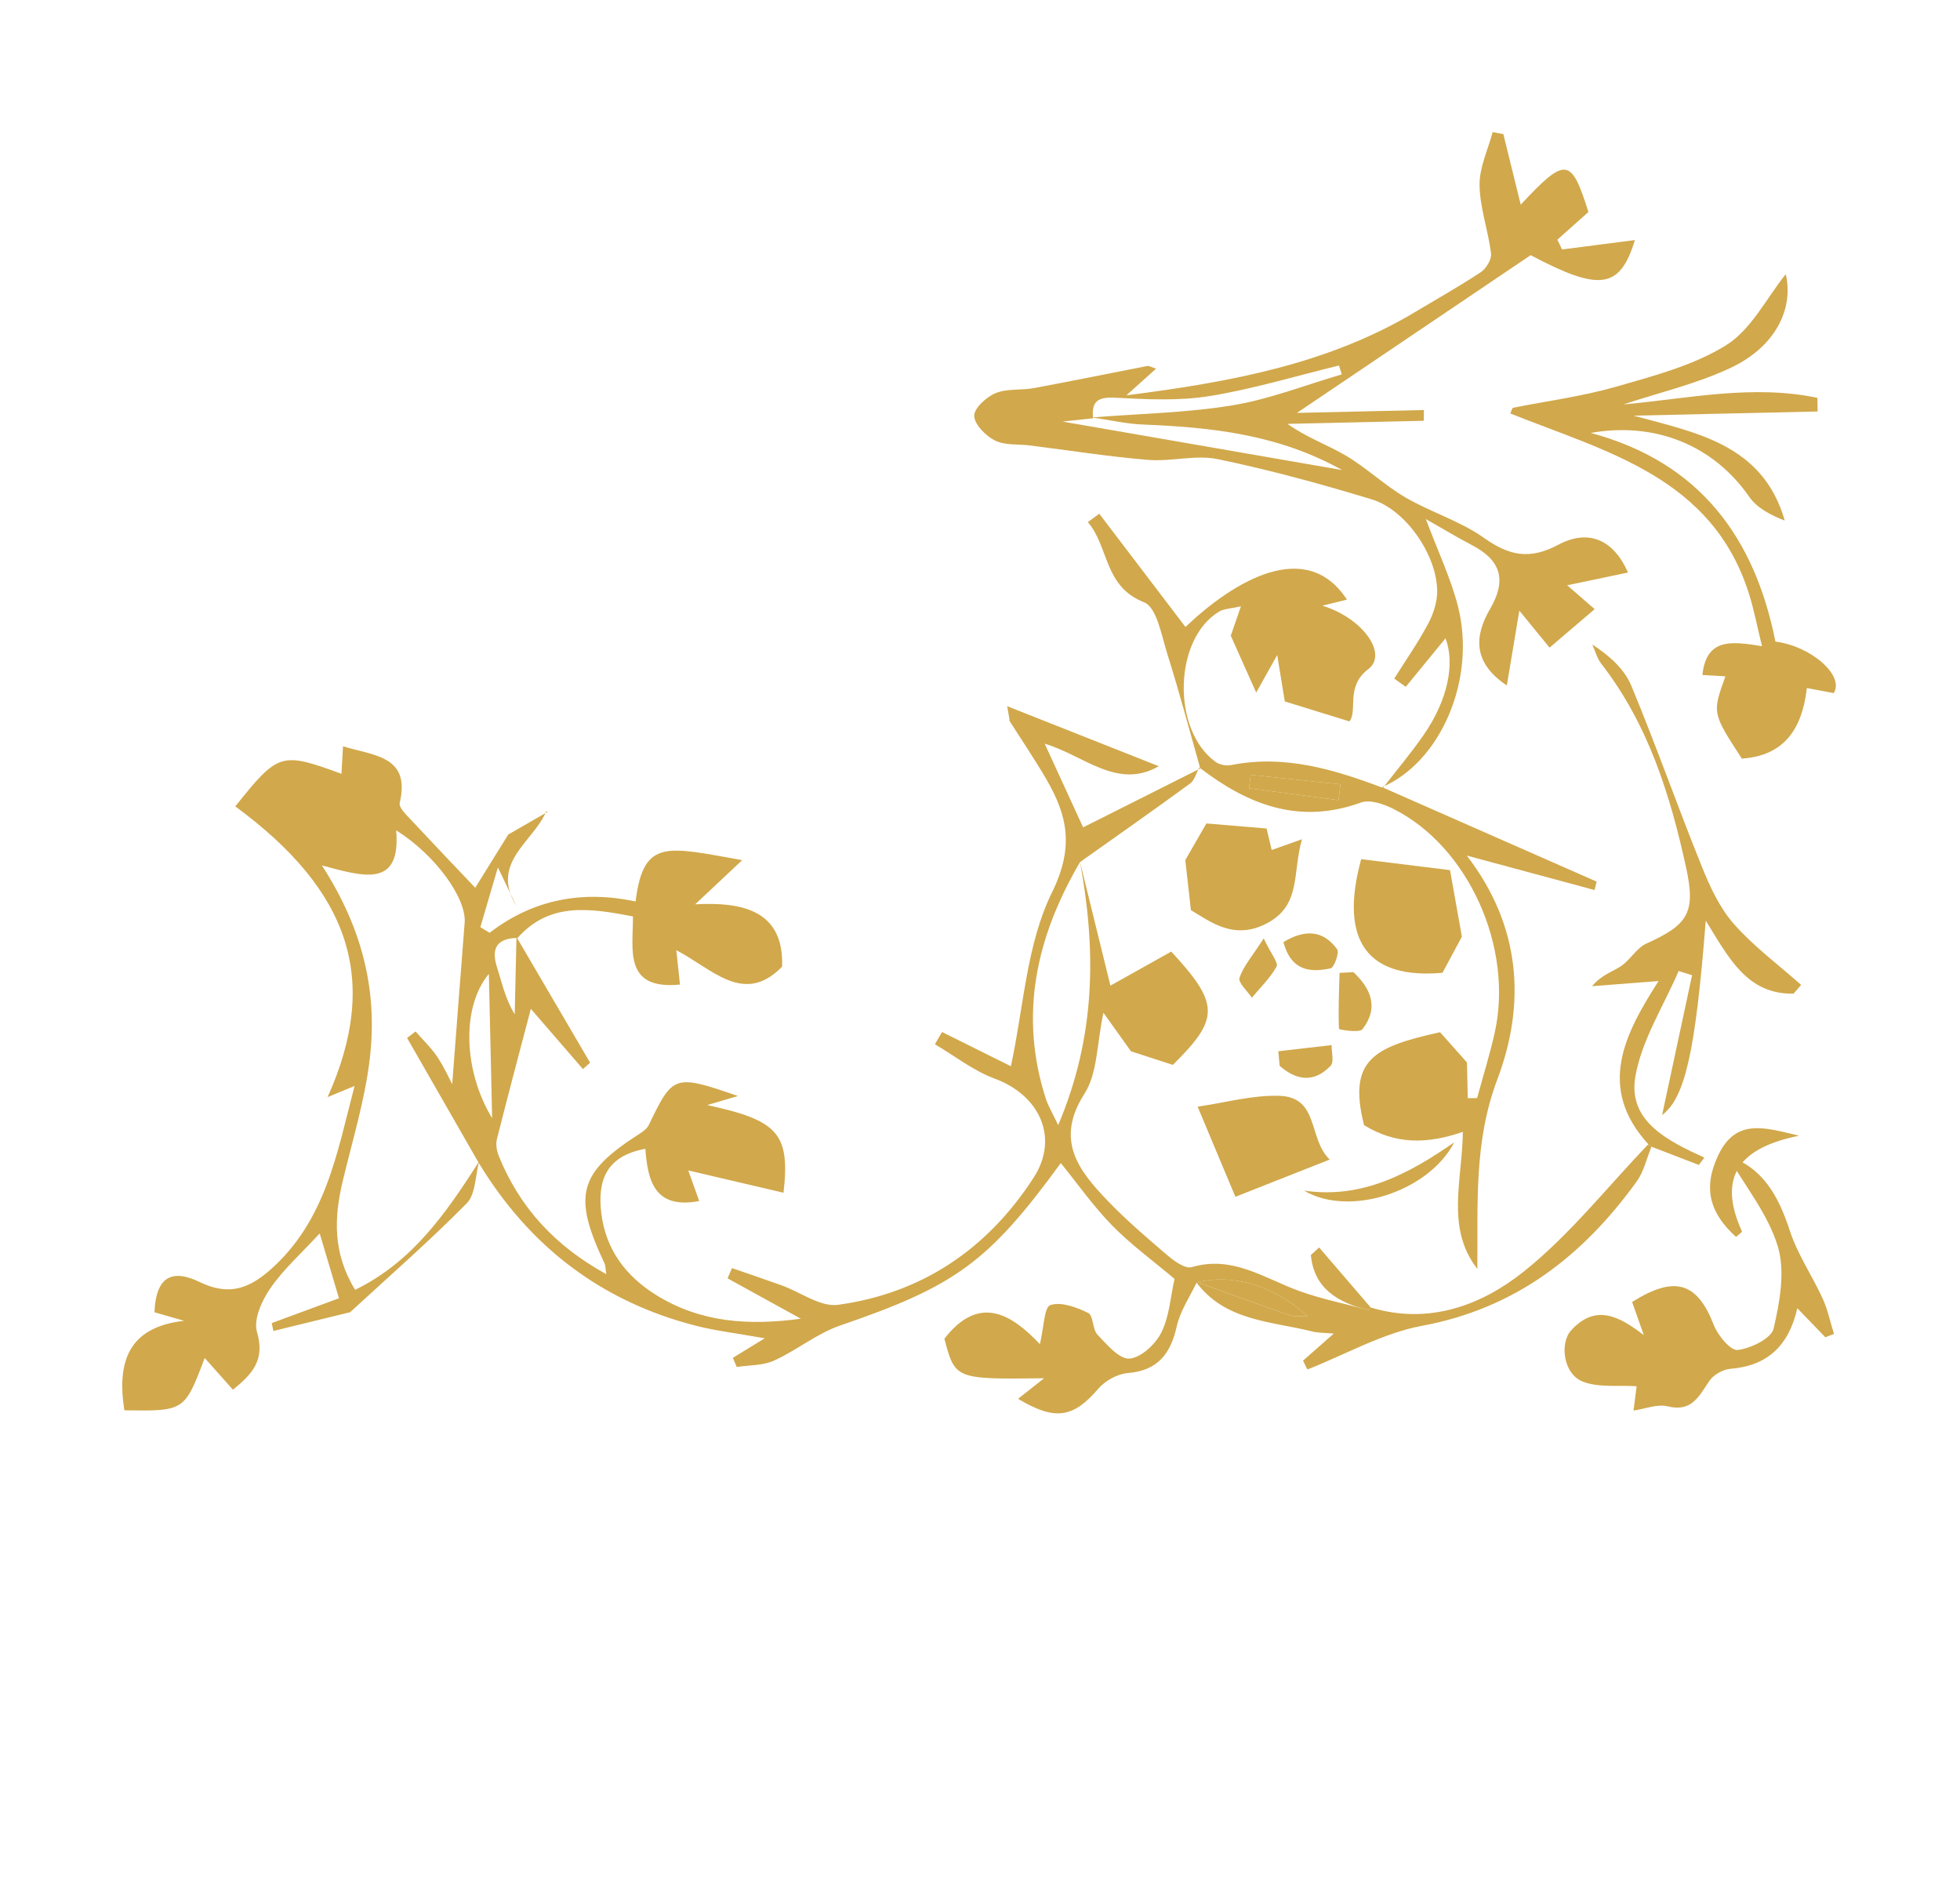 <?xml version="1.0" encoding="utf-8"?>
<svg xmlns="http://www.w3.org/2000/svg" width="1406.85px" height="1363.41px" viewBox="0 0 1406.85 1363.41">
  <defs>
    <clipPath id="clippath0" transform="">
      <path d="M 0 1363.407 L 1406.855 1363.407 L 1406.855 0 L 0 0 Z" style="fill: none; clip-rule: nonzero;"/>
    </clipPath>
    <clipPath id="clippath1" transform="" style="clip-path: url(&quot;#clippath0&quot;);">
      <path d="M 0 1426.43 L 1042.039 1426.43 L 1042.039 2443.615 L 0 2443.615 Z" style="fill: none; clip-rule: nonzero;"/>
    </clipPath>
  </defs>
  <g class="page-1" transform="matrix(1, 0, 0, -1, 0, 1363.41)">
    <g transform="">
      <path d="M 0 1363.407 L 1406.855 1363.407 L 1406.855 0 L 0 0 Z" style="fill: none;"/>
    </g>
    <g style="clip-path: url(&quot;#clippath0&quot;);">
      <g transform="">
        <path d="M 0 1426.43 L 1042.039 1426.43 L 1042.039 2443.615 L 0 2443.615 Z" style="fill: none;"/>
      </g>
    </g>
    <g style="clip-path: url(&quot;#clippath1&quot;);">
      <g transform="translate(15.343 1574.223)">
        <path d="M 0 0 C 8.171 4.963 12.985 0.494 62.299 0 C 89.231 -0.269 92.685 1.015 115.076 0 C 128.896 -0.626 145.112 -1.413 165.683 -4.879 C 184.516 -8.053 204.669 -11.449 229.3 -22.311 C 252.109 -32.369 268.968 -44.512 279.524 -53.152 C 282.405 -55.51 293.706 -64.881 306.98 -79.969 C 312.056 -85.739 331.073 -107.862 348.022 -142.12 C 369.244 -185.012 376.992 -226.248 379.945 -255.088 L 379.945 -297.906 L 362.581 -271.486 C 340.692 -223.433 315.782 -191.035 297.065 -170.362 C 278.252 -149.582 276.256 -152.314 245.198 -119.344 C 210.951 -82.989 205.647 -71.462 186.051 -64.683 C 169.408 -58.925 152.814 -61.755 119.625 -67.416 C 91.785 -72.164 70.82 -79.391 47.739 -87.458 C 24.81 -95.474 6.091 -103.363 -7.196 -109.323 C -22.889 -33.696 -13.371 -8.121 0 0" style="fill: rgb(172, 93, 39); fill-opacity: 1;"/>
      </g>
    </g>
    <g style="clip-path: url(&quot;#clippath1&quot;);">
      <g transform="translate(110.638 1392.473)">
        <path d="M 0 0 L 195.828 -19.533 L 331.055 -63.315 L 422.816 -127.978 L 387.567 -134.713 L 327.691 -83.522 L 201.21 -51.865 L 73.384 -36.373 L 144.698 -73.419 L 235.439 -134.713 L 139.315 -131.346 L 90.203 -86.217 L -4.657 -59.947 L -102.491 -70.724 L -110.639 -29.066 L -110.639 -22.228 L 81.457 90.932 L 198.519 167.045 L 271 243.158 L 242.249 260.671 L 168.245 172.433 L 74.057 116.527 L -22.822 54.559 L -105.572 6.736 L -121.719 -20.88" style="fill: rgb(172, 93, 39); fill-opacity: 1;"/>
      </g>
    </g>
    <g style="clip-path: url(&quot;#clippath1&quot;);">
      <g transform="translate(488.787 1628.222)">
        <path d="M 0 0 L -96.206 -77.46 L -172.902 -121.242 L -327.638 -204.764 L -434.609 -276.162 L -383.478 -264.712 L -279.872 -201.792 L -152.046 -133.366 L -83.423 -91.351 L 11.437 -12.124 Z" style="fill: rgb(172, 93, 39); fill-opacity: 1;"/>
      </g>
    </g>
    <g style="clip-path: url(&quot;#clippath0&quot;);">
      <g transform="translate(353.247 560.933)">
        <path d="M 0 0 C -0.783 34.529 -1.565 69.058 -2.348 103.586 C -22.28 79.591 -20.548 33.895 0 0 M 38.89 220.455 C 30.144 198.63 -1.819 183.671 17.375 152.277 C 14.049 159.248 10.722 166.219 4.139 180.015 C -1.371 161.263 -4.916 149.194 -8.462 137.126 C -6.245 135.769 -4.028 134.412 -1.811 133.054 C 29.783 157.398 65.329 163.574 102.974 155.543 C 108.619 201.212 125.627 194.675 179.501 185.212 C 168.368 174.758 158.518 165.509 145.74 153.51 C 179.409 155.282 209.569 149.308 208.126 108.758 C 180.675 80.65 158.269 106.982 132.201 120.593 C 133.451 108.8 134.12 102.493 134.817 95.914 C 93.943 91.921 101.276 121.36 101.08 144.822 C 70.103 150.699 41.432 155.353 18.266 129.414 C 3.715 129.056 -1.043 122.391 3.539 108.198 C 7.096 97.178 9.335 85.731 16.209 74.591 C 16.618 93.09 17.027 111.588 17.468 130.059 C 35.111 99.96 52.721 69.89 70.332 39.82 C 68.609 38.308 66.885 36.797 65.162 35.285 C 52.137 50.339 39.112 65.393 27.778 78.493 C 19.816 48.165 11.381 16.588 3.404 -15.105 C 2.489 -18.739 3.273 -23.366 4.717 -26.946 C 19.716 -64.13 45.127 -91.68 81.954 -111.924 C 81.232 -107.355 81.337 -105.598 80.678 -104.203 C 57.593 -55.392 61.991 -39.182 105.823 -11.171 C 108.41 -9.518 111.273 -7.351 112.54 -4.716 C 129.835 31.241 130.65 31.676 176.408 15.949 L 154.384 9.426 C 205.29 -1.567 213.947 -10.977 209.155 -53.478 C 186.352 -48.139 164.344 -42.986 140.775 -37.467 C 143.679 -45.587 146.209 -52.658 148.631 -59.43 C 116.325 -65.592 111.641 -44.358 109.974 -21.971 C 81.708 -27.058 75.65 -44.919 78.287 -67.658 C 81.34 -93.982 95.749 -113.266 117.879 -126.981 C 149.669 -146.684 184.278 -148.965 221.6 -143.884 C 203.149 -133.727 186.068 -124.324 168.987 -114.921 C 170.043 -112.47 171.099 -110.019 172.155 -107.569 C 184.002 -111.671 195.888 -115.669 207.688 -119.905 C 221.305 -124.792 235.635 -135.653 248.286 -133.917 C 308.619 -125.638 355.606 -93.777 388.674 -42.689 C 407.09 -14.236 393.254 16.434 360.644 28.448 C 345.409 34.06 332.025 44.714 317.802 53.082 C 319.516 56.008 321.23 58.934 322.944 61.86 C 341.311 52.727 359.677 43.594 372.344 37.296 C 381.527 79.519 383.504 124.811 401.845 162.006 C 417.828 194.419 413.059 216.991 397.845 243.193 C 389.38 257.774 379.86 271.74 370.815 285.983 L 371.52 285.307 C 370.959 288.483 370.398 291.659 369.689 295.674 C 406.641 281.051 442.335 266.926 478.514 252.609 C 448.716 235.472 424.944 260.331 396.598 268.795 C 407.363 245.363 416.654 225.141 424.202 208.712 C 453.11 223.248 480.702 237.123 508.294 250.998 L 507.583 251.717 C 505.435 247.804 504.247 242.573 500.986 240.187 C 474.867 221.088 448.356 202.526 421.965 183.8 C 390.741 130.401 377.822 74.338 397.552 13.634 C 399.082 8.926 401.762 4.593 406.299 -4.939 C 433.606 59.408 433.504 121.113 421.977 183.911 C 429.511 153.24 437.048 122.557 443.785 95.13 C 456.628 102.32 472.398 111.148 487.447 119.572 C 522.55 81.705 521.939 71.305 488.612 38.265 C 476.977 42.047 467.764 45.042 458.54 48.04 C 453.29 55.381 446.939 64.261 438.782 75.668 C 433.966 53.392 434.588 32.282 425.184 17.628 C 403.838 -15.636 420.808 -37.344 441.667 -59.089 C 455.117 -73.111 469.968 -85.845 484.791 -98.448 C 489.677 -102.603 497.535 -108.254 502.17 -106.885 C 531.511 -98.221 554.322 -114.973 579.346 -124.005 C 595.461 -129.822 612.451 -133.204 629.049 -137.677 L 630.583 -135.81 C 671.934 -148.386 709.622 -134.566 740.1 -110.353 C 773.325 -83.957 800.229 -49.579 829.889 -18.68 C 830.643 -19.271 831.397 -19.861 832.151 -20.452 C 828.692 -28.823 826.698 -38.254 821.541 -45.395 C 782.994 -98.774 734.665 -136.467 667.505 -148.968 C 639.099 -154.255 612.554 -169.57 585.163 -180.327 C 584.125 -178.21 583.088 -176.093 582.05 -173.975 C 588.625 -168.186 595.199 -162.397 604.109 -154.552 C 596.927 -153.91 592.828 -154.077 589.01 -153.117 C 559.174 -145.62 526.042 -145.763 505.114 -117.311 C 527.41 -125.35 549.654 -133.546 572.056 -141.278 C 575.857 -142.59 580.344 -141.911 585.552 -142.212 C 561.103 -120.088 531.633 -111.332 505.712 -117.848 C 500.767 -128.257 493.881 -138.269 491.414 -149.274 C 486.962 -169.142 477.831 -181.073 456.205 -182.896 C 448.815 -183.52 440.02 -188.355 435.131 -194.069 C 417.282 -214.926 404.287 -217.41 377.502 -201.373 C 383.301 -196.789 388.649 -192.562 396.161 -186.625 C 332.337 -187.38 332.337 -187.38 324.616 -158.247 C 349.817 -125.745 373.222 -141.048 393.167 -162.159 C 396.056 -150.147 396.191 -135.606 400.655 -134.121 C 408.408 -131.541 419.511 -135.658 427.843 -139.756 C 431.642 -141.624 430.806 -151.448 434.505 -155.348 C 441.231 -162.44 450.137 -173.013 457.463 -172.503 C 465.716 -171.928 476.165 -162.184 480.352 -153.776 C 486.128 -142.176 486.937 -128.092 489.818 -115.315 C 474.593 -102.458 458.724 -90.892 445.143 -77.071 C 431.686 -63.376 420.536 -47.407 408.166 -32.18 C 356.065 -103.689 332.053 -120.568 249.9 -148.729 C 233.126 -154.478 218.616 -166.566 202.271 -173.979 C 194.323 -177.584 184.547 -177.144 175.599 -178.536 C 174.654 -176.354 173.708 -174.172 172.763 -171.99 C 179.04 -168.141 185.316 -164.291 195.678 -157.936 C 174.804 -154.215 160.564 -152.566 146.791 -149.071 C 78.468 -131.733 26.643 -92.005 -9.774 -31.782 C -26.862 -1.991 -43.95 27.801 -61.038 57.593 C -59.011 59.145 -56.984 60.698 -54.957 62.251 C -49.705 56.214 -43.791 50.622 -39.373 44.024 C -34.313 36.467 -30.581 28.017 -28.66 24.422 C -25.864 60.795 -22.854 100.575 -19.726 140.346 C -18.351 157.833 -40.644 188.896 -68.878 206.598 C -65.336 164.86 -92.39 173.444 -122.195 181.423 C -91.932 134.573 -82.17 89.266 -87.926 41.846 C -91.478 12.584 -100.3 -16.065 -107.193 -44.884 C -113.475 -71.145 -114.572 -96.619 -98.347 -123.163 C -56.747 -102.833 -32.668 -67.374 -9.348 -31.073 C -12.12 -41.223 -11.784 -54.53 -18.259 -61.092 C -45.182 -88.376 -74.158 -113.626 -102.381 -139.622 L -101.807 -139.182 C -120.205 -143.682 -138.602 -148.182 -156.999 -152.682 C -157.402 -150.798 -157.806 -148.914 -158.209 -147.029 C -142.081 -141.079 -125.954 -135.129 -109.925 -129.214 C -114.915 -112.45 -118.943 -98.922 -123.777 -82.684 C -136.772 -96.784 -149.632 -108.231 -159.17 -121.99 C -165.259 -130.772 -171.434 -144.466 -168.798 -153.345 C -162.728 -173.793 -172.403 -183.707 -186.052 -194.846 C -193.347 -186.641 -199.654 -179.547 -206.31 -172.06 C -220.802 -210.238 -220.802 -210.238 -263.975 -209.614 C -269.397 -175.158 -261.341 -149.804 -221.029 -145.398 C -228.218 -143.331 -235.407 -141.264 -242.386 -139.257 C -241.385 -114.874 -230.808 -107.458 -210.01 -117.531 C -190.512 -126.974 -176.043 -123.531 -159.565 -109.068 C -119.417 -73.83 -111.45 -25.289 -98.743 23.153 C -105.633 20.301 -110.746 18.185 -118.099 15.141 C -80.465 98.928 -101.539 162.865 -184.353 223.775 C -153.487 262.417 -151.464 263.055 -108.142 247.153 C -107.773 253.754 -107.42 260.056 -107.037 266.891 C -84.716 260.071 -58.335 260.031 -66.364 226.246 C -66.926 223.882 -63.835 220.079 -61.626 217.711 C -45.258 200.168 -28.682 182.819 -12.131 165.365 C -4.246 178.08 3.776 191.016 11.797 203.952 L 11.109 203.311 C 20.594 208.775 30.08 214.24 39.565 219.704 Z" style="fill: rgb(209, 168, 75); fill-opacity: 1;"/>
      </g>
    </g>
    <g style="clip-path: url(&quot;#clippath0&quot;);">
      <g transform="translate(884.571 1072.518)">
        <path d="M 0 0 C 26.671 4.362 52.385 14.588 78.524 22.211 C 77.867 24.341 77.211 26.472 76.554 28.602 C 45.619 21.078 14.98 11.715 -16.353 6.656 C -38.424 3.092 -61.495 4.281 -84.006 5.478 C -96.482 6.142 -101.322 2.933 -99.951 -9.288 C -105.817 -9.917 -111.644 -10.536 -121.959 -11.633 C -52.933 -23.603 11.836 -34.836 78.801 -46.449 C 33.201 -20.923 -14.955 -15.714 -64.025 -13.78 C -76.31 -13.295 -88.502 -10.44 -100.737 -8.674 C -67.122 -6.003 -33.166 -5.424 0 0 M 108.103 -274.529 C 117.867 -261.848 128.284 -249.595 137.38 -236.426 C 154.858 -211.127 159.84 -185.15 153 -167.153 C 143.972 -178.176 134.215 -190.09 124.458 -202.004 C 121.707 -200.027 118.957 -198.05 116.206 -196.073 C 124.354 -183.103 133.165 -170.491 140.377 -157.019 C 144.155 -149.961 147.026 -141.393 147.015 -133.511 C 146.979 -107.625 124.581 -74.904 99.991 -67.449 C 63.597 -56.414 26.787 -46.324 -10.421 -38.614 C -26.393 -35.304 -43.933 -40.509 -60.538 -39.14 C -88.942 -36.798 -117.168 -32.306 -145.474 -28.762 C -153.862 -27.712 -163.276 -28.825 -170.374 -25.259 C -177.012 -21.924 -185.082 -13.833 -185.297 -7.586 C -185.486 -2.122 -176.59 6.011 -169.968 8.757 C -161.717 12.18 -151.57 10.678 -142.439 12.37 C -115.283 17.403 -88.228 22.987 -61.108 28.223 C -59.817 28.473 -58.281 27.446 -54.734 26.367 C -60.706 20.999 -65.755 16.459 -76.061 7.194 C -0.064 16.856 67.434 29.749 128.61 65.44 L 128.505 65.431 C 145.158 75.357 162.085 84.864 178.264 95.511 C 182.162 98.076 186.192 104.739 185.676 108.969 C 183.67 125.431 177.667 141.64 177.429 158.005 C 177.246 170.647 183.45 183.382 186.814 196.075 C 189.378 195.599 191.942 195.123 194.506 194.647 C 198.602 178.008 202.698 161.37 206.974 144 C 239.284 178.655 243.239 177.96 255.553 138.741 C 247.749 131.788 240.512 125.341 233.276 118.894 C 234.401 116.55 235.525 114.207 236.649 111.864 C 254.196 114.128 271.743 116.393 288.92 118.61 C 278.202 83.531 263.749 81.467 214.117 107.773 C 159.199 70.717 104.931 34.1 46.349 -5.429 C 79.154 -4.685 108.304 -4.025 137.454 -3.364 C 137.439 -5.937 137.424 -8.51 137.409 -11.083 C 120.747 -11.46 104.085 -11.838 87.422 -12.216 C 71.452 -12.578 55.482 -12.939 39.512 -13.301 C 53.899 -23.441 68.471 -28.386 81.432 -36.062 C 96.381 -44.914 109.228 -57.345 124.226 -66.09 C 142.481 -76.734 163.545 -83.012 180.601 -95.124 C 198.685 -107.967 213.411 -110.994 233.913 -100.066 C 256.199 -88.186 273.834 -97.008 284.011 -119.967 C 270.179 -122.866 256.422 -125.749 240.321 -129.122 C 247.896 -135.707 253.412 -140.502 260.037 -146.261 C 248.482 -156.119 238.091 -164.983 227.671 -173.872 C 219.928 -164.398 214.855 -158.193 205.977 -147.331 C 202.506 -168.098 199.934 -183.485 197.002 -201.025 C 172.304 -184.567 173.755 -165.362 185.012 -146.06 C 197.146 -125.254 192.646 -111.101 172.04 -100.353 C 161.776 -94.999 151.856 -88.982 138.875 -81.616 C 147.679 -105.123 156.775 -124.099 161.889 -144.095 C 175.298 -196.514 149.527 -256.107 107.374 -273.992 C 107.374 -273.992 108.159 -274.542 108.103 -274.529" style="fill: rgb(209, 168, 75); fill-opacity: 1;"/>
      </g>
    </g>
    <g style="clip-path: url(&quot;#clippath0&quot;);">
      <g transform="translate(897.711 807.362)">
        <path d="M 0 0 C -0.398 -3.215 -0.797 -6.431 -1.195 -9.646 C 20.207 -12.497 41.608 -15.347 63.01 -18.198 C 63.491 -14.406 63.972 -10.614 64.453 -6.823 C 42.969 -4.548 21.484 -2.274 0 0 M -36.149 4.52 C -43.929 31.849 -51.209 59.39 -59.752 86.533 C -63.935 99.825 -67.397 120.251 -76.498 123.808 C -105.514 135.151 -101.621 163.706 -116.859 181.332 C -114.136 183.352 -111.414 185.372 -108.692 187.392 C -87.973 160.174 -67.253 132.956 -46.81 106.101 C -12.306 138.92 39.87 170.545 69.092 125.733 C 63.642 124.389 58.897 123.218 51.463 121.384 C 80.717 112.39 98.627 86.621 84.454 75.884 C 67.745 63.226 77.093 46.11 70.886 38.342 C 53.729 43.64 39.821 47.934 24.494 52.666 C 23.084 61.306 21.289 72.298 19.053 85.996 C 13.221 75.578 9.387 68.73 3.957 59.029 C -2.699 73.919 -7.701 85.109 -14.284 99.837 C -13.263 102.789 -10.695 110.21 -6.981 120.946 C -14.941 119.124 -19.308 119.143 -22.53 117.228 C -55.179 97.828 -56.919 32.467 -25.343 9.372 C -22.494 7.288 -17.651 6.273 -14.176 6.97 C 24.209 14.67 59.723 3.918 94.962 -9.373 C 95.019 -9.387 94.234 -8.836 94.287 -8.848 C 145.667 -31.454 196.994 -54.048 248.32 -76.642 C 247.828 -78.654 247.335 -80.665 246.842 -82.677 C 216.968 -74.623 187.094 -66.569 155.099 -57.944 C 193.861 -108.254 197.754 -163.784 177.021 -218.643 C 159.98 -263.733 163.208 -308.643 162.696 -354.578 C 139.925 -325.281 151.839 -291.34 152.302 -256.214 C 126.873 -265.01 104.257 -265.461 81.376 -251.416 C 69.493 -204.281 88.614 -195.173 135.939 -184.715 C 144.824 -194.701 151.578 -202.293 155.233 -206.401 C 155.461 -216.457 155.638 -224.257 155.815 -232.057 C 158.055 -232.03 160.295 -232.002 162.536 -231.974 C 166.759 -216.444 171.564 -201.046 175.102 -185.361 C 188.94 -124.02 156.32 -51.487 102.449 -24.452 C 95.514 -20.972 85.614 -17.525 79.191 -19.862 C 34.818 -36.008 -2.174 -21.434 -36.881 5.287 C -36.881 5.287 -36.171 4.568 -36.149 4.52" style="fill: rgb(209, 168, 75); fill-opacity: 1;"/>
      </g>
    </g>
    <g style="clip-path: url(&quot;#clippath0&quot;);">
      <g transform="translate(1084.085 1066.676)">
        <path d="M 0 0 C 68.918 -27.568 144.996 -45.709 171.365 -129.599 C 174.845 -140.667 177.008 -152.151 180.654 -166.997 C 159.661 -163.658 140.666 -160.49 137.875 -187.677 C 143.353 -187.992 148.789 -188.305 154.385 -188.627 C 144.885 -214.954 144.885 -214.954 166.192 -247.674 C 196.551 -245.566 209.454 -226.518 212.843 -197.018 C 219.942 -198.36 226.226 -199.547 232.137 -200.665 C 240.032 -188.104 215.895 -166.931 190.281 -163.709 C 175.456 -89.427 136.305 -35.061 57.708 -13.953 C 104.748 -5.62 146.293 -23.457 171.507 -59.817 C 177.132 -67.929 187.084 -73.029 196.976 -76.853 C 181.218 -21.952 133 -13.735 88.409 -1.559 C 132.134 -0.568 176.345 0.434 220.555 1.436 C 220.511 4.695 220.468 7.954 220.424 11.213 C 173.895 21.045 127.214 10.646 81.007 6.46 C 106.835 15.043 133.827 21.267 158.305 32.83 C 189.957 47.782 203.552 74.674 197.719 100.004 C 183.799 82.638 172.956 60.333 155.151 49.17 C 131.719 34.479 103.229 27.095 76.134 19.286 C 51.88 12.297 26.567 8.991 1.721 4.06 C 1.003 2.768 0.429 1.415 0 0" style="fill: rgb(209, 168, 75); fill-opacity: 1;"/>
      </g>
    </g>
    <g style="clip-path: url(&quot;#clippath0&quot;);">
      <g transform="translate(1171.513 429.049)">
        <path d="M 0 0 C 2.683 -7.613 4.834 -13.716 8.384 -23.787 C -9.993 -9.621 -26.462 -1.562 -43.673 -20.231 C -52.123 -29.397 -49.569 -51.655 -35.364 -57.16 C -23.877 -61.612 -9.892 -59.596 3.223 -60.465 C 2.852 -63.373 1.924 -70.644 0.995 -77.914 C 9.204 -76.737 18.032 -73.045 25.499 -74.888 C 43.043 -79.218 48.029 -67.367 55.54 -56.495 C 58.541 -52.151 65.232 -48.376 70.534 -47.948 C 96.823 -45.828 112.382 -31.732 118.558 -4.452 C 126.476 -12.657 132.577 -18.979 138.679 -25.302 C 140.746 -24.514 142.814 -23.726 144.882 -22.937 C 142.232 -14.442 140.422 -5.563 136.757 2.467 C 129.279 18.85 118.736 34.1 113.224 51.047 C 105.015 76.283 93.619 96.71 68.571 104.792 C 81.136 83.083 97.538 62.994 104.525 40.03 C 109.983 22.089 106.032 0.044 101.542 -19.065 C 99.86 -26.224 85.209 -33.304 75.75 -34.448 C 70.675 -35.062 61.521 -24.002 58.603 -16.496 C 46.781 13.918 30.82 19.454 0 0" style="fill: rgb(209, 168, 75); fill-opacity: 1;"/>
      </g>
    </g>
    <g style="clip-path: url(&quot;#clippath0&quot;);">
      <g transform="translate(1185.398 540.481)">
        <path d="M 0 0 C 11.326 -4.357 22.652 -8.715 33.979 -13.073 C 35.307 -11.328 36.636 -9.584 37.964 -7.839 C 11.709 4.179 -17.022 18.224 -11.592 50.166 C -7.12 76.473 8.692 100.846 19.478 126.076 C 22.701 125.083 25.924 124.09 29.147 123.098 C 21.906 89.338 14.666 55.578 7.614 22.698 C 23.982 35.069 31.528 67.326 38.955 162.27 C 55.184 136.119 68.415 109.175 101.983 109.847 C 103.799 111.936 105.616 114.024 107.432 116.113 C 91.163 130.548 73.402 143.665 59.127 159.864 C 48.941 171.423 41.991 186.536 36.117 201.085 C 18.725 244.16 3.311 288.046 -14.522 330.929 C -19.467 342.819 -30.143 352.318 -42.47 360.413 C -40.406 355.833 -39.148 350.623 -36.153 346.769 C -2.427 303.379 13.493 252.537 24.93 199.969 C 31.897 167.949 26.18 159.223 -3.619 145.815 C -10.713 142.622 -15.201 134.041 -21.95 129.534 C -28.061 125.452 -35.62 123.546 -42.655 115.194 C -27.738 116.35 -12.821 117.507 5.104 118.897 C -19.122 81.148 -39.502 42.509 -2.262 1.772 C -1.508 1.181 -0.754 0.591 0 0" style="fill: rgb(209, 168, 75); fill-opacity: 1;"/>
      </g>
    </g>
    <g style="clip-path: url(&quot;#clippath0&quot;);">
      <g transform="translate(1040.795 738.96)">
        <path d="M 0 0 C -21.24 2.626 -42.679 5.276 -63.766 7.884 C -79.93 -51.248 -58.734 -78.45 -5.385 -73.657 C 0.234 -63.179 5.177 -53.96 8.516 -47.734 C 5.731 -32.124 3.275 -18.355 0 0" style="fill: rgb(209, 168, 75); fill-opacity: 1;"/>
      </g>
    </g>
    <g style="clip-path: url(&quot;#clippath0&quot;);">
      <g transform="translate(865.918 772.468)">
        <path d="M 0 0 C -4.162 -7.237 -9.272 -16.121 -15.13 -26.307 C -14.239 -34.255 -13.082 -44.565 -11.096 -62.256 C 2.117 -69.756 20.332 -85.404 45.613 -70.434 C 67.848 -57.267 61.818 -35.019 68.611 -11.343 C 57.757 -15.195 52.888 -16.923 46.883 -19.054 C 45.326 -12.556 43.806 -6.208 43.19 -3.635 C 28.657 -2.412 15.888 -1.337 0 0" style="fill: rgb(209, 168, 75); fill-opacity: 1;"/>
      </g>
    </g>
    <g style="clip-path: url(&quot;#clippath0&quot;);">
      <g transform="translate(859.641 569.216)">
        <path d="M 0 0 C 9.514 -22.708 17.379 -41.481 27.097 -64.674 C 48.791 -56.107 69.726 -47.839 94.83 -37.924 C 79.208 -23.39 87.53 6.87 58.631 7.789 C 39.284 8.404 19.743 2.84 0 0" style="fill: rgb(209, 168, 75); fill-opacity: 1;"/>
      </g>
    </g>
    <g style="clip-path: url(&quot;#clippath0&quot;);">
      <g transform="translate(1291.364 548.376)">
        <path d="M 0 0 C -24.303 5.693 -45.315 13.098 -58.182 -14.288 C -69.502 -38.384 -63.535 -56.04 -45.299 -72.612 C -43.116 -70.663 -40.826 -69.123 -41.012 -68.714 C -59.463 -28.207 -41.424 -8.346 0 0" style="fill: rgb(209, 168, 75); fill-opacity: 1;"/>
      </g>
    </g>
    <g style="clip-path: url(&quot;#clippath0&quot;);">
      <g transform="translate(936.007 508.978)">
        <path d="M 0 0 C 32.45 -19.261 89.345 -0.891 107.85 34.664 C 75.385 12.158 41.644 -6.147 0 0" style="fill: rgb(209, 168, 75); fill-opacity: 1;"/>
      </g>
    </g>
    <g style="clip-path: url(&quot;#clippath0&quot;);">
      <g transform="translate(961.51 665.219)">
        <path d="M 0 0 C -0.393 -13.423 -0.962 -26.853 -0.415 -40.238 C -0.396 -40.682 14.258 -43.243 16.429 -40.431 C 28.406 -24.918 22.496 -11.238 9.951 0.54 C 6.634 0.36 3.317 0.18 0 0" style="fill: rgb(209, 168, 75); fill-opacity: 1;"/>
      </g>
    </g>
    <g style="clip-path: url(&quot;#clippath0&quot;);">
      <g transform="translate(921.191 687.311)">
        <path d="M 0 0 C 5.678 -20.825 19.405 -21.93 33.885 -18.816 C 36.487 -18.257 40.297 -7.495 38.552 -5.11 C 28.624 8.467 15.768 9.485 0 0" style="fill: rgb(209, 168, 75); fill-opacity: 1;"/>
      </g>
    </g>
    <g style="clip-path: url(&quot;#clippath0&quot;);">
      <g transform="translate(918.522 598.505)">
        <path d="M 0 0 C 11.862 -10.358 24.557 -12.561 36.623 0.13 C 39.18 2.82 37.18 9.858 37.279 14.893 C 24.528 13.424 11.776 11.954 -0.976 10.484 C -0.65 6.99 -0.325 3.495 0 0" style="fill: rgb(209, 168, 75); fill-opacity: 1;"/>
      </g>
    </g>
    <g style="clip-path: url(&quot;#clippath0&quot;);">
      <g transform="translate(907.055 689.955)">
        <path d="M 0 0 C -8.297 -12.892 -14.659 -20.005 -17.359 -28.311 C -18.469 -31.723 -11.688 -37.71 -8.496 -42.525 C -2.391 -35.186 4.695 -28.393 9.245 -20.188 C 10.689 -17.585 5.371 -11.219 0 0" style="fill: rgb(209, 168, 75); fill-opacity: 1;"/>
      </g>
    </g>
    <g style="clip-path: url(&quot;#clippath0&quot;);">
      <g transform="translate(983.83 425.123)">
        <path d="M 0 0 C -12.329 14.347 -24.658 28.694 -36.987 43.041 C -38.965 41.234 -40.944 39.427 -42.923 37.621 C -40.634 13.785 -23.794 3.445 -1.534 -1.868 C -1.534 -1.868 0 0 0 0" style="fill: rgb(209, 168, 75); fill-opacity: 1;"/>
      </g>
    </g>
    <g style="clip-path: url(&quot;#clippath0&quot;);">
      <g transform="translate(858.361 443.622)">
        <path d="M 0 0 C 22.297 -8.039 44.54 -16.235 66.942 -23.966 C 70.744 -25.279 75.23 -24.6 80.438 -24.901 C 55.989 -2.777 26.519 5.979 0.598 -0.537 C 0.546 -0.487 0 0 0 0" style="fill: rgb(209, 168, 75); fill-opacity: 1;"/>
      </g>
    </g>
    <g style="clip-path: url(&quot;#clippath0&quot;);">
      <g transform="translate(962.164 800.54)">
        <path d="M 0 0 C -21.484 2.274 -42.968 4.548 -64.453 6.823 C -64.851 3.607 -65.25 0.392 -65.648 -2.824 C -44.246 -5.674 -22.844 -8.525 -1.442 -11.375 C -0.962 -7.584 -0.481 -3.792 0 0" style="fill: rgb(209, 168, 75); fill-opacity: 1;"/>
      </g>
    </g>
  </g>
</svg>